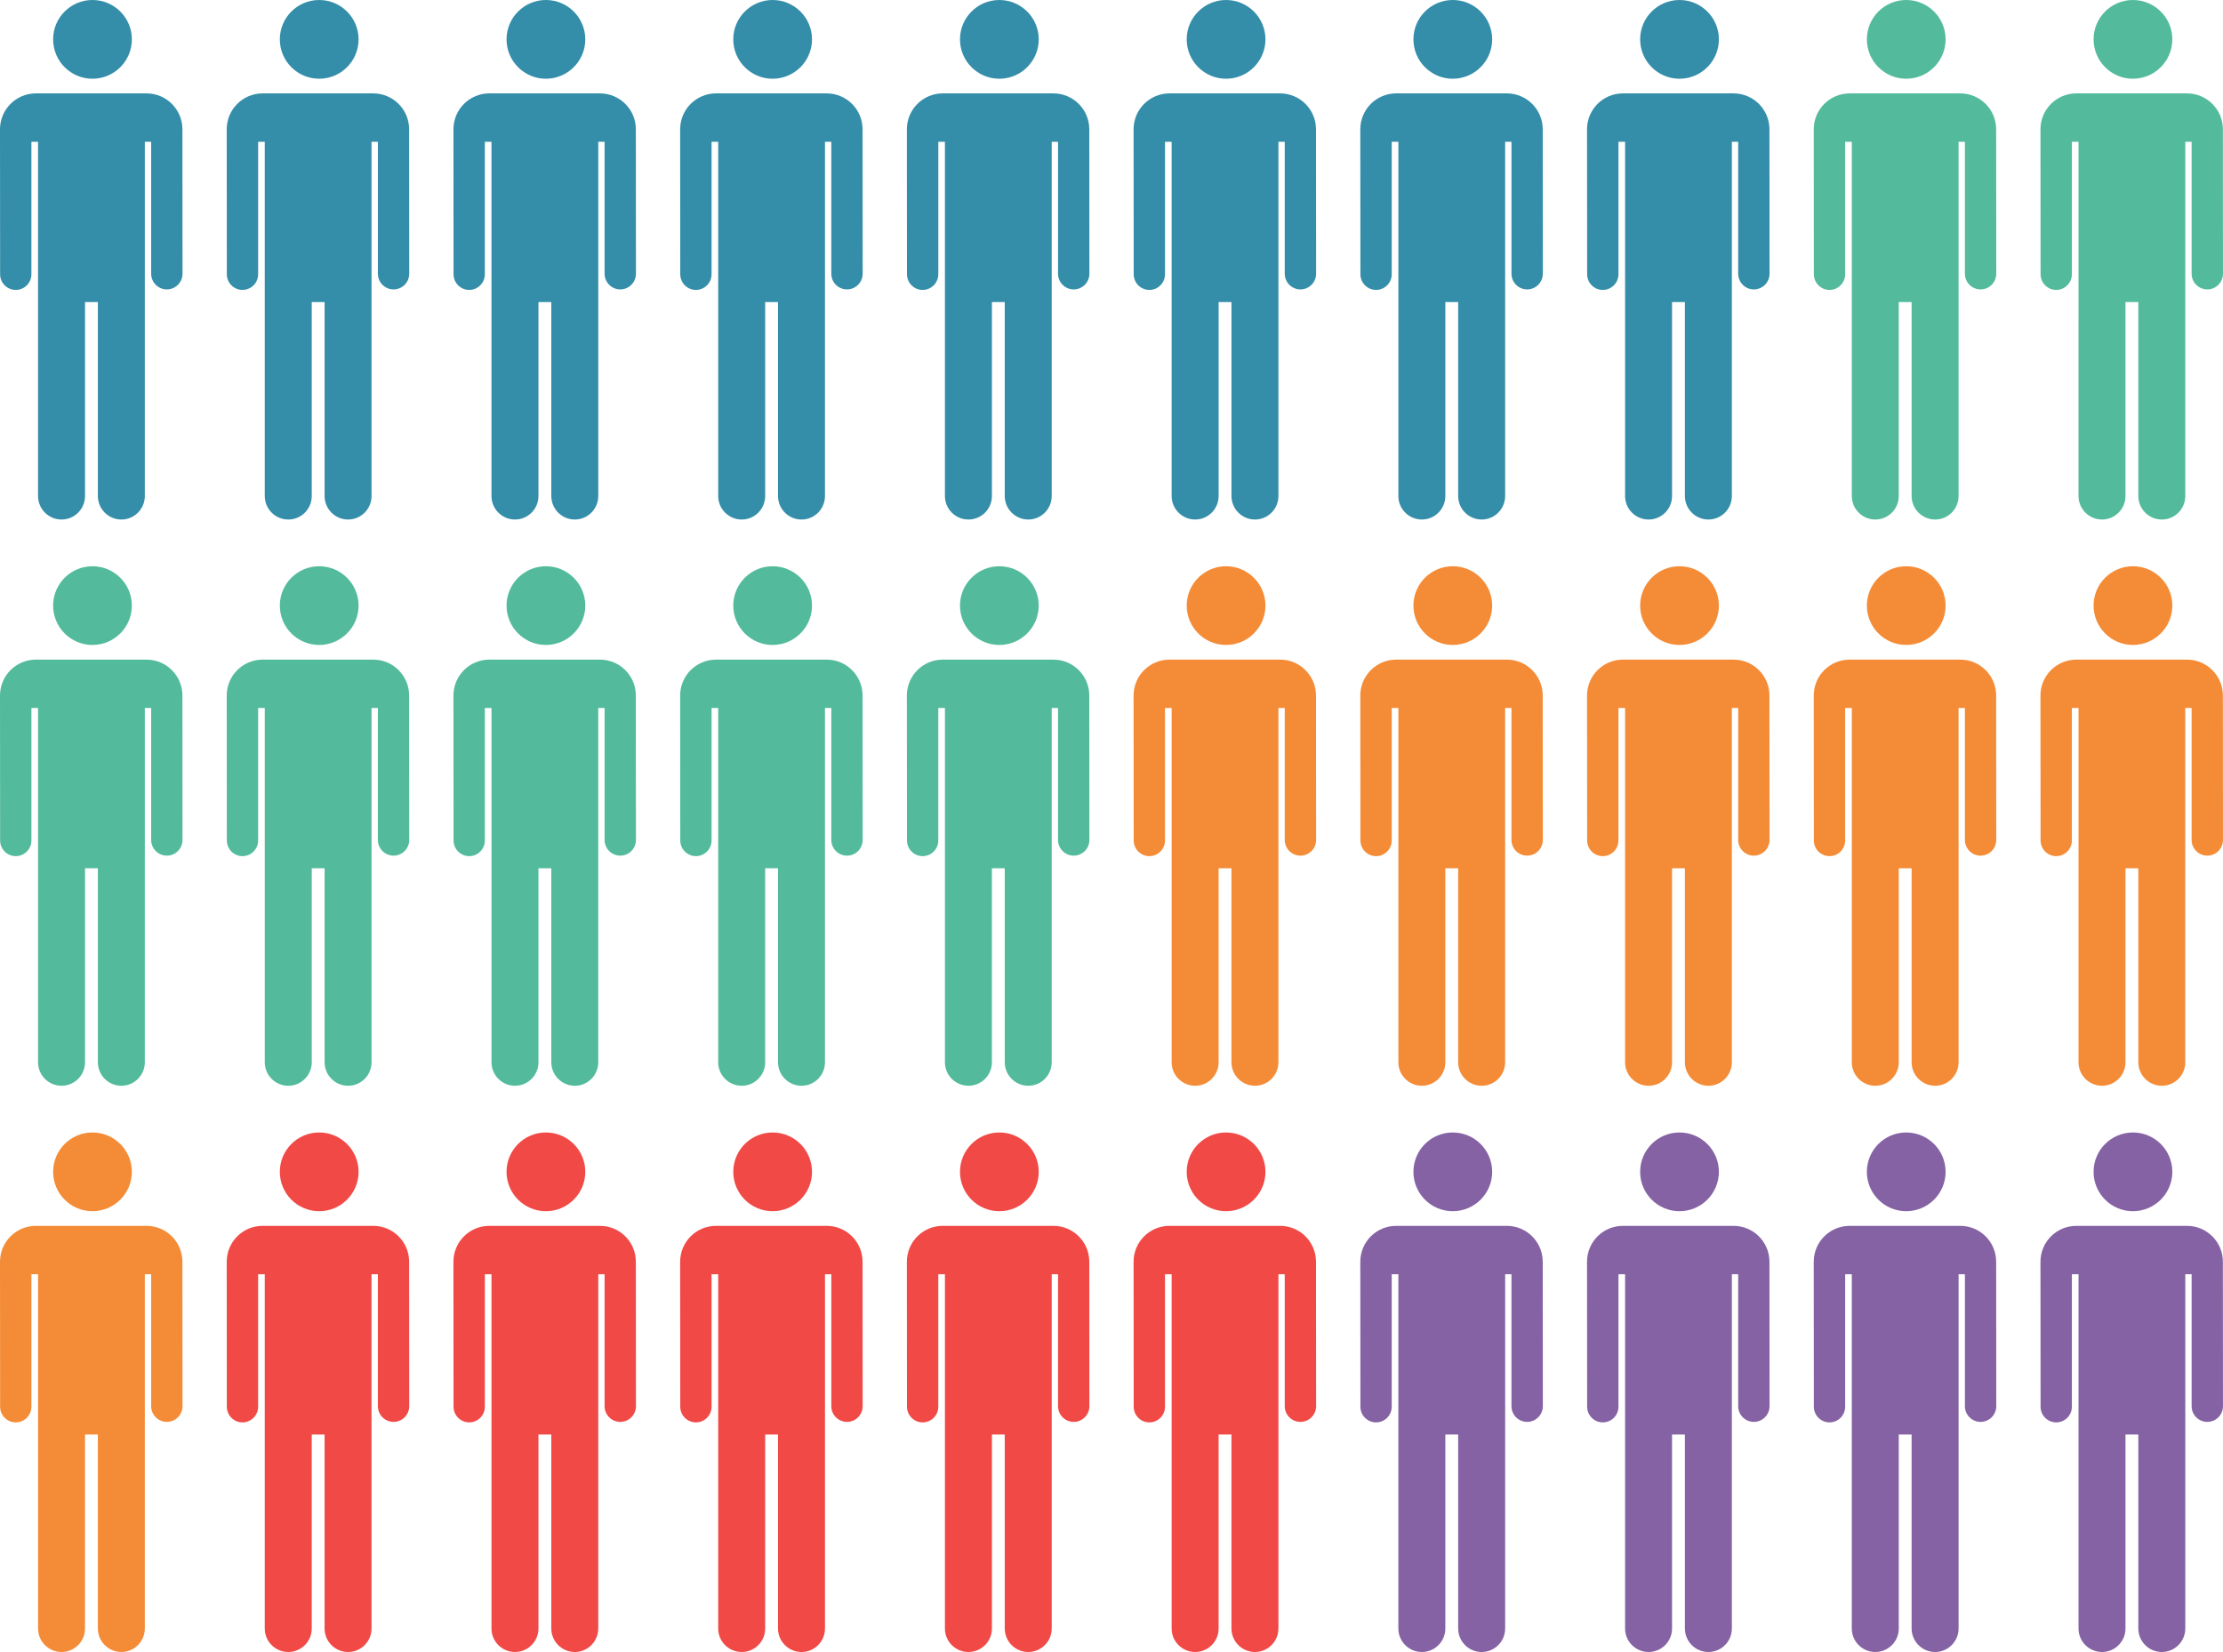 <?xml version="1.0" encoding="utf-8"?>
<!-- Generator: Adobe Illustrator 21.0.2, SVG Export Plug-In . SVG Version: 6.00 Build 0)  -->
<svg version="1.1" id="Capa_1" xmlns="http://www.w3.org/2000/svg" xmlns:xlink="http://www.w3.org/1999/xlink" x="0px" y="0px"
	 viewBox="0 0 354.929 263.782" style="enable-background:new 0 0 354.929 263.782;" xml:space="preserve">
<g>
	<g>
		<path style="fill:#348EA9;" d="M14.76,12.573c3.476,0,6.293-2.82,6.293-6.289C21.052,2.814,18.236,0,14.76,0
			C11.291,0,8.48,2.814,8.48,6.284C8.48,9.753,11.291,12.573,14.76,12.573z M29.125,20.645
			c0-3.169-2.568-5.734-5.733-5.734H5.729C2.568,14.911,0,17.476,0,20.645l0.018,23.142
			c0,1.384,1.117,2.505,2.498,2.505c1.381,0,2.5-1.122,2.5-2.505v-21.151h1.06V79.206
			c0,2.071,1.678,3.749,3.756,3.749c2.065,0,3.743-1.678,3.743-3.749V48.23h2.05v30.967
			c0,2.076,1.679,3.759,3.757,3.759c2.062,0,3.742-1.683,3.742-3.759V22.635h1.01v21.067
			c0,1.386,1.119,2.509,2.504,2.509c1.386,0,2.503-1.124,2.503-2.509L29.125,20.645z"/>
	</g>
	<g>
		<path style="fill:#348EA9;" d="M50.958,12.573c3.476,0,6.293-2.82,6.293-6.289C57.251,2.814,54.434,0,50.958,0
			c-3.469,0-6.28,2.814-6.28,6.284C44.678,9.753,47.489,12.573,50.958,12.573z M65.323,20.645
			c0-3.169-2.568-5.734-5.733-5.734H41.927c-3.161,0-5.729,2.565-5.729,5.734l0.018,23.142
			c0,1.384,1.118,2.505,2.499,2.505c1.381,0,2.499-1.122,2.499-2.505v-21.151h1.06V79.206
			c0,2.071,1.679,3.749,3.757,3.749c2.063,0,3.743-1.678,3.743-3.749V48.23h2.05v30.967
			c0,2.076,1.678,3.759,3.756,3.759c2.063,0,3.742-1.683,3.742-3.759V22.635h1.01v21.067
			c0,1.386,1.119,2.509,2.504,2.509c1.386,0,2.503-1.124,2.503-2.509L65.323,20.645z"/>
	</g>
	<g>
		<path style="fill:#348EA9;" d="M87.156,12.573c3.476,0,6.293-2.82,6.293-6.289C93.449,2.814,90.632,0,87.156,0
			c-3.469,0-6.28,2.814-6.28,6.284C80.876,9.753,83.688,12.573,87.156,12.573z M101.521,20.645
			c0-3.169-2.567-5.734-5.732-5.734H78.125c-3.161,0-5.729,2.565-5.729,5.734l0.018,23.142
			c0,1.384,1.117,2.505,2.499,2.505c1.381,0,2.499-1.122,2.499-2.505v-21.151h1.059V79.206
			c0,2.071,1.679,3.749,3.756,3.749c2.065,0,3.744-1.678,3.744-3.749V48.23h2.05v30.967
			c0,2.076,1.678,3.759,3.756,3.759c2.065,0,3.743-1.683,3.743-3.759V22.635h1.009v21.067
			c0,1.386,1.119,2.509,2.505,2.509c1.385,0,2.503-1.124,2.503-2.509L101.521,20.645z"/>
	</g>
	<g>
		<path style="fill:#348EA9;" d="M123.355,12.573c3.476,0,6.293-2.82,6.293-6.289c0-3.469-2.816-6.284-6.293-6.284
			c-3.469,0-6.28,2.814-6.28,6.284C117.075,9.753,119.886,12.573,123.355,12.573z M137.719,20.645
			c0-3.169-2.567-5.734-5.732-5.734h-17.664c-3.161,0-5.729,2.565-5.729,5.734l0.018,23.142
			c0,1.384,1.117,2.505,2.499,2.505c1.38,0,2.499-1.122,2.499-2.505v-21.151h1.059V79.206
			c0,2.071,1.679,3.749,3.756,3.749c2.065,0,3.744-1.678,3.744-3.749V48.23h2.05v30.967
			c0,2.076,1.679,3.759,3.757,3.759c2.065,0,3.743-1.683,3.743-3.759V22.635h1.009v21.067
			c0,1.386,1.119,2.509,2.504,2.509c1.385,0,2.503-1.124,2.503-2.509L137.719,20.645z"/>
	</g>
	<g>
		<path style="fill:#348EA9;" d="M159.553,12.573c3.476,0,6.293-2.82,6.293-6.289c0-3.469-2.817-6.284-6.293-6.284
			c-3.468,0-6.28,2.814-6.28,6.284C153.273,9.753,156.085,12.573,159.553,12.573z M173.918,20.645
			c0-3.169-2.567-5.734-5.732-5.734h-17.664c-3.162,0-5.729,2.565-5.729,5.734l0.018,23.142
			c0,1.384,1.119,2.505,2.5,2.505c1.381,0,2.5-1.122,2.5-2.505v-21.151h1.058V79.206
			c0,2.071,1.68,3.749,3.757,3.749c2.065,0,3.744-1.678,3.744-3.749V48.23h2.05v30.967
			c0,2.076,1.678,3.759,3.756,3.759c2.064,0,3.743-1.683,3.743-3.759V22.635h1.009v21.067
			c0,1.386,1.119,2.509,2.504,2.509c1.385,0,2.504-1.124,2.504-2.509L173.918,20.645z"/>
	</g>
	<g>
		<path style="fill:#348EA9;" d="M195.752,12.573c3.476,0,6.293-2.82,6.293-6.289c0-3.469-2.817-6.284-6.293-6.284
			c-3.468,0-6.28,2.814-6.28,6.284C189.471,9.753,192.284,12.573,195.752,12.573z M210.116,20.645
			c0-3.169-2.567-5.734-5.732-5.734h-17.665c-3.161,0-5.728,2.565-5.728,5.734l0.018,23.142
			c0,1.384,1.119,2.505,2.5,2.505c1.381,0,2.5-1.122,2.5-2.505v-21.151h1.058V79.206
			c0,2.071,1.68,3.749,3.759,3.749c2.062,0,3.742-1.678,3.742-3.749V48.23h2.049v30.967
			c0,2.076,1.679,3.759,3.756,3.759c2.065,0,3.744-1.683,3.744-3.759V22.635h1.009v21.067
			c0,1.386,1.119,2.509,2.503,2.509c1.386,0,2.505-1.124,2.505-2.509L210.116,20.645z"/>
	</g>
	<g>
		<path style="fill:#348EA9;" d="M231.95,12.573c3.476,0,6.293-2.82,6.293-6.289c0-3.469-2.816-6.284-6.293-6.284
			c-3.468,0-6.28,2.814-6.28,6.284C225.67,9.753,228.482,12.573,231.95,12.573z M246.315,20.645
			c0-3.169-2.569-5.734-5.733-5.734h-17.665c-3.161,0-5.728,2.565-5.728,5.734l0.018,23.142
			c0,1.384,1.12,2.505,2.5,2.505c1.38,0,2.5-1.122,2.5-2.505v-21.151h1.059V79.206
			c0,2.071,1.678,3.749,3.756,3.749c2.064,0,3.742-1.678,3.742-3.749V48.23h2.05v30.967
			c0,2.076,1.68,3.759,3.757,3.759c2.065,0,3.744-1.683,3.744-3.759V22.635h1.009v21.067
			c0,1.386,1.119,2.509,2.503,2.509c1.386,0,2.505-1.124,2.505-2.509L246.315,20.645z"/>
	</g>
	<g>
		<path style="fill:#348EA9;" d="M268.148,12.573c3.476,0,6.293-2.82,6.293-6.289c0-3.469-2.816-6.284-6.293-6.284
			c-3.468,0-6.279,2.814-6.279,6.284C261.869,9.753,264.68,12.573,268.148,12.573z M282.514,20.645
			c0-3.169-2.569-5.734-5.734-5.734h-17.664c-3.16,0-5.728,2.565-5.728,5.734l0.018,23.142
			c0,1.384,1.12,2.505,2.5,2.505c1.381,0,2.5-1.122,2.5-2.505v-21.151h1.059V79.206
			c0,2.071,1.679,3.749,3.756,3.749c2.064,0,3.742-1.678,3.742-3.749V48.23h2.05v30.967
			c0,2.076,1.679,3.759,3.756,3.759c2.065,0,3.744-1.683,3.744-3.759V22.635h1.009v21.067
			c0,1.386,1.12,2.509,2.503,2.509c1.386,0,2.505-1.124,2.505-2.509L282.514,20.645z"/>
	</g>
	<g>
		<path style="fill:#53BB9B;" d="M304.346,12.573c3.477,0,6.294-2.82,6.294-6.289c0-3.469-2.817-6.284-6.294-6.284
			c-3.467,0-6.278,2.814-6.278,6.284C298.067,9.753,300.879,12.573,304.346,12.573z M318.712,20.645
			c0-3.169-2.569-5.734-5.734-5.734h-17.664c-3.159,0-5.729,2.565-5.729,5.734l0.018,23.142
			c0,1.384,1.12,2.505,2.5,2.505c1.381,0,2.5-1.122,2.5-2.505v-21.151h1.059V79.206
			c0,2.071,1.68,3.749,3.757,3.749c2.063,0,3.742-1.678,3.742-3.749V48.23h2.05v30.967
			c0,2.076,1.679,3.759,3.756,3.759c2.065,0,3.744-1.683,3.744-3.759V22.635h1.009v21.067
			c0,1.386,1.12,2.509,2.503,2.509c1.385,0,2.505-1.124,2.505-2.509L318.712,20.645z"/>
	</g>
	<g>
		<path style="fill:#53BB9B;" d="M340.544,12.573c3.478,0,6.294-2.82,6.294-6.289c0-3.469-2.816-6.284-6.294-6.284
			c-3.467,0-6.278,2.814-6.278,6.284C334.266,9.753,337.077,12.573,340.544,12.573z M354.91,20.645
			c0-3.169-2.569-5.734-5.734-5.734h-17.664c-3.159,0-5.729,2.565-5.729,5.734l0.018,23.142
			c0,1.384,1.12,2.505,2.5,2.505c1.38,0,2.5-1.122,2.5-2.505v-21.151h1.059V79.206
			c0,2.071,1.679,3.749,3.756,3.749c2.064,0,3.742-1.678,3.742-3.749V48.23h2.05v30.967
			c0,2.076,1.68,3.759,3.757,3.759c2.065,0,3.743-1.683,3.743-3.759V22.635h1.01v21.067
			c0,1.386,1.12,2.509,2.503,2.509c1.386,0,2.505-1.124,2.505-2.509L354.91,20.645z"/>
	</g>
	<g>
		<path style="fill:#53BB9B;" d="M14.76,102.984c3.476,0,6.293-2.817,6.293-6.287c0-3.47-2.816-6.283-6.293-6.283
			c-3.469,0-6.28,2.813-6.28,6.283C8.48,100.167,11.291,102.984,14.76,102.984z M29.125,111.058
			c0-3.17-2.568-5.734-5.733-5.734H5.729C2.568,105.325,0,107.888,0,111.058L0.018,134.2
			c0,1.384,1.117,2.505,2.498,2.505c1.381,0,2.5-1.122,2.5-2.505v-21.151h1.06v56.57
			c0,2.072,1.678,3.75,3.756,3.75c2.065,0,3.743-1.679,3.743-3.75v-30.976h2.05v30.968
			c0,2.075,1.679,3.759,3.757,3.759c2.062,0,3.742-1.684,3.742-3.759V113.049h1.01v21.067
			c0,1.386,1.119,2.51,2.504,2.51c1.386,0,2.503-1.124,2.503-2.51L29.125,111.058z"/>
	</g>
	<g>
		<path style="fill:#53BB9B;" d="M50.958,102.984c3.476,0,6.293-2.817,6.293-6.287c0-3.47-2.817-6.283-6.293-6.283
			c-3.469,0-6.28,2.813-6.28,6.283C44.678,100.167,47.489,102.984,50.958,102.984z M65.323,111.058
			c0-3.17-2.568-5.734-5.733-5.734H41.927c-3.161,0-5.729,2.564-5.729,5.734L36.217,134.2
			c0,1.384,1.118,2.505,2.499,2.505c1.381,0,2.499-1.122,2.499-2.505v-21.151h1.06v56.57
			c0,2.072,1.679,3.75,3.757,3.75c2.063,0,3.743-1.679,3.743-3.75v-30.976h2.05v30.968
			c0,2.075,1.678,3.759,3.756,3.759c2.063,0,3.742-1.684,3.742-3.759V113.049h1.01v21.067
			c0,1.386,1.119,2.51,2.504,2.51c1.386,0,2.503-1.124,2.503-2.51L65.323,111.058z"/>
	</g>
	<g>
		<path style="fill:#53BB9B;" d="M87.156,102.984c3.476,0,6.293-2.817,6.293-6.287c0-3.47-2.817-6.283-6.293-6.283
			c-3.469,0-6.28,2.813-6.28,6.283C80.876,100.167,83.688,102.984,87.156,102.984z M101.521,111.058
			c0-3.17-2.567-5.734-5.732-5.734H78.125c-3.161,0-5.729,2.564-5.729,5.734L72.415,134.2
			c0,1.384,1.117,2.505,2.499,2.505c1.381,0,2.499-1.122,2.499-2.505v-21.151h1.059v56.57
			c0,2.072,1.679,3.75,3.756,3.75c2.065,0,3.744-1.679,3.744-3.75v-30.976h2.05v30.968
			c0,2.075,1.678,3.759,3.756,3.759c2.065,0,3.743-1.684,3.743-3.759V113.049h1.009v21.067
			c0,1.386,1.119,2.51,2.505,2.51c1.385,0,2.503-1.124,2.503-2.51L101.521,111.058z"/>
	</g>
	<g>
		<path style="fill:#53BB9B;" d="M123.355,102.984c3.476,0,6.293-2.817,6.293-6.287c0-3.47-2.816-6.283-6.293-6.283
			c-3.469,0-6.28,2.813-6.28,6.283C117.075,100.167,119.886,102.984,123.355,102.984z M137.719,111.058
			c0-3.17-2.567-5.734-5.732-5.734h-17.664c-3.161,0-5.729,2.564-5.729,5.734l0.018,23.142
			c0,1.384,1.117,2.505,2.499,2.505c1.38,0,2.499-1.122,2.499-2.505v-21.151h1.059v56.57
			c0,2.072,1.679,3.75,3.756,3.75c2.065,0,3.744-1.679,3.744-3.75v-30.976h2.05v30.968
			c0,2.075,1.679,3.759,3.757,3.759c2.065,0,3.743-1.684,3.743-3.759V113.049h1.009v21.067
			c0,1.386,1.119,2.51,2.504,2.51c1.385,0,2.503-1.124,2.503-2.51L137.719,111.058z"/>
	</g>
	<g>
		<path style="fill:#53BB9B;" d="M159.553,102.984c3.476,0,6.293-2.817,6.293-6.287c0-3.47-2.817-6.283-6.293-6.283
			c-3.468,0-6.28,2.813-6.28,6.283C153.273,100.167,156.085,102.984,159.553,102.984z M173.918,111.058
			c0-3.17-2.567-5.734-5.732-5.734h-17.664c-3.162,0-5.729,2.564-5.729,5.734l0.018,23.142
			c0,1.384,1.119,2.505,2.5,2.505c1.381,0,2.5-1.122,2.5-2.505v-21.151h1.058v56.57
			c0,2.072,1.68,3.75,3.757,3.75c2.065,0,3.744-1.679,3.744-3.75v-30.976h2.05v30.968
			c0,2.075,1.678,3.759,3.756,3.759c2.064,0,3.743-1.684,3.743-3.759V113.049h1.009v21.067
			c0,1.386,1.119,2.51,2.504,2.51c1.385,0,2.504-1.124,2.504-2.51L173.918,111.058z"/>
	</g>
	<g>
		<path style="fill:#F48C37;" d="M195.752,102.984c3.476,0,6.293-2.817,6.293-6.287c0-3.47-2.817-6.283-6.293-6.283
			c-3.468,0-6.28,2.813-6.28,6.283C189.471,100.167,192.284,102.984,195.752,102.984z M210.116,111.058
			c0-3.17-2.567-5.734-5.732-5.734h-17.665c-3.161,0-5.728,2.564-5.728,5.734l0.018,23.142
			c0,1.384,1.119,2.505,2.5,2.505c1.381,0,2.5-1.122,2.5-2.505v-21.151h1.058v56.57
			c0,2.072,1.68,3.75,3.759,3.75c2.062,0,3.742-1.679,3.742-3.75v-30.976h2.049v30.968
			c0,2.075,1.679,3.759,3.756,3.759c2.065,0,3.744-1.684,3.744-3.759V113.049h1.009v21.067
			c0,1.386,1.119,2.51,2.503,2.51c1.386,0,2.505-1.124,2.505-2.51L210.116,111.058z"/>
	</g>
	<g>
		<path style="fill:#F48C37;" d="M231.95,102.984c3.476,0,6.293-2.817,6.293-6.287c0-3.47-2.816-6.283-6.293-6.283
			c-3.468,0-6.28,2.813-6.28,6.283C225.67,100.167,228.482,102.984,231.95,102.984z M246.315,111.058
			c0-3.17-2.569-5.734-5.733-5.734h-17.665c-3.161,0-5.728,2.564-5.728,5.734l0.018,23.142
			c0,1.384,1.12,2.505,2.5,2.505c1.38,0,2.5-1.122,2.5-2.505v-21.151h1.059v56.57
			c0,2.072,1.678,3.75,3.756,3.75c2.064,0,3.742-1.679,3.742-3.75v-30.976h2.05v30.968
			c0,2.075,1.68,3.759,3.757,3.759c2.065,0,3.744-1.684,3.744-3.759V113.049h1.009v21.067
			c0,1.386,1.119,2.51,2.503,2.51c1.386,0,2.505-1.124,2.505-2.51L246.315,111.058z"/>
	</g>
	<g>
		<path style="fill:#F48C37;" d="M268.148,102.984c3.476,0,6.293-2.817,6.293-6.287c0-3.47-2.816-6.283-6.293-6.283
			c-3.468,0-6.279,2.813-6.279,6.283C261.869,100.167,264.68,102.984,268.148,102.984z M282.514,111.058
			c0-3.17-2.569-5.734-5.734-5.734h-17.664c-3.16,0-5.728,2.564-5.728,5.734l0.018,23.142
			c0,1.384,1.12,2.505,2.5,2.505c1.381,0,2.5-1.122,2.5-2.505v-21.151h1.059v56.57
			c0,2.072,1.679,3.75,3.756,3.75c2.064,0,3.742-1.679,3.742-3.75v-30.976h2.05v30.968
			c0,2.075,1.679,3.759,3.756,3.759c2.065,0,3.744-1.684,3.744-3.759V113.049h1.009v21.067
			c0,1.386,1.12,2.51,2.503,2.51c1.386,0,2.505-1.124,2.505-2.51L282.514,111.058z"/>
	</g>
	<g>
		<path style="fill:#F48C37;" d="M304.346,102.984c3.477,0,6.294-2.817,6.294-6.287c0-3.47-2.817-6.283-6.294-6.283
			c-3.467,0-6.278,2.813-6.278,6.283C298.067,100.167,300.879,102.984,304.346,102.984z M318.712,111.058
			c0-3.17-2.569-5.734-5.734-5.734h-17.664c-3.159,0-5.729,2.564-5.729,5.734l0.018,23.142
			c0,1.384,1.12,2.505,2.5,2.505c1.381,0,2.5-1.122,2.5-2.505v-21.151h1.059v56.57
			c0,2.072,1.68,3.75,3.757,3.75c2.063,0,3.742-1.679,3.742-3.75v-30.976h2.05v30.968
			c0,2.075,1.679,3.759,3.756,3.759c2.065,0,3.744-1.684,3.744-3.759V113.049h1.009v21.067
			c0,1.386,1.12,2.51,2.503,2.51c1.385,0,2.505-1.124,2.505-2.51L318.712,111.058z"/>
	</g>
	<g>
		<path style="fill:#F48C37;" d="M340.544,102.984c3.478,0,6.294-2.817,6.294-6.287c0-3.47-2.816-6.283-6.294-6.283
			c-3.467,0-6.278,2.813-6.278,6.283C334.266,100.167,337.077,102.984,340.544,102.984z M354.91,111.058
			c0-3.17-2.569-5.734-5.734-5.734h-17.664c-3.159,0-5.729,2.564-5.729,5.734l0.018,23.142
			c0,1.384,1.12,2.505,2.5,2.505c1.38,0,2.5-1.122,2.5-2.505v-21.151h1.059v56.57
			c0,2.072,1.679,3.75,3.756,3.75c2.064,0,3.742-1.679,3.742-3.75v-30.976h2.05v30.968
			c0,2.075,1.68,3.759,3.757,3.759c2.065,0,3.743-1.684,3.743-3.759V113.049h1.01v21.067
			c0,1.386,1.12,2.51,2.503,2.51c1.386,0,2.505-1.124,2.505-2.51L354.91,111.058z"/>
	</g>
	<g>
		<path style="fill:#F48C37;" d="M14.76,193.398c3.476,0,6.293-2.818,6.293-6.287c0-3.47-2.816-6.283-6.293-6.283
			c-3.469,0-6.28,2.813-6.28,6.283C8.48,190.581,11.291,193.398,14.76,193.398z M29.125,201.472
			c0-3.17-2.568-5.734-5.733-5.734H5.729C2.568,195.738,0,198.302,0,201.472l0.018,23.142
			c0,1.384,1.117,2.505,2.498,2.505c1.381,0,2.5-1.121,2.5-2.505v-21.151h1.06v56.57
			c0,2.072,1.678,3.749,3.756,3.749c2.065,0,3.743-1.677,3.743-3.749v-30.976h2.05v30.968
			c0,2.075,1.679,3.757,3.757,3.757c2.062,0,3.742-1.683,3.742-3.757v-56.562h1.01v21.067
			c0,1.386,1.119,2.508,2.504,2.508c1.386,0,2.503-1.123,2.503-2.508L29.125,201.472z"/>
	</g>
	<g>
		<path style="fill:#F04946;" d="M50.958,193.398c3.476,0,6.293-2.818,6.293-6.287c0-3.47-2.817-6.283-6.293-6.283
			c-3.469,0-6.28,2.813-6.28,6.283C44.678,190.581,47.489,193.398,50.958,193.398z M65.323,201.472
			c0-3.17-2.568-5.734-5.733-5.734H41.927c-3.161,0-5.729,2.564-5.729,5.734l0.018,23.142
			c0,1.384,1.118,2.505,2.499,2.505c1.381,0,2.499-1.121,2.499-2.505v-21.151h1.06v56.57
			c0,2.072,1.679,3.749,3.757,3.749c2.063,0,3.743-1.677,3.743-3.749v-30.976h2.05v30.968
			c0,2.075,1.678,3.757,3.756,3.757c2.063,0,3.742-1.683,3.742-3.757v-56.562h1.01v21.067
			c0,1.386,1.119,2.508,2.504,2.508c1.386,0,2.503-1.123,2.503-2.508L65.323,201.472z"/>
	</g>
	<g>
		<path style="fill:#F04946;" d="M87.156,193.398c3.476,0,6.293-2.818,6.293-6.287c0-3.47-2.817-6.283-6.293-6.283
			c-3.469,0-6.28,2.813-6.28,6.283C80.876,190.581,83.688,193.398,87.156,193.398z M101.521,201.472
			c0-3.17-2.567-5.734-5.732-5.734H78.125c-3.161,0-5.729,2.564-5.729,5.734l0.018,23.142
			c0,1.384,1.117,2.505,2.499,2.505c1.381,0,2.499-1.121,2.499-2.505v-21.151h1.059v56.57
			c0,2.072,1.679,3.749,3.756,3.749c2.065,0,3.744-1.677,3.744-3.749v-30.976h2.05v30.968
			c0,2.075,1.678,3.757,3.756,3.757c2.065,0,3.743-1.683,3.743-3.757v-56.562h1.009v21.067
			c0,1.386,1.119,2.508,2.505,2.508c1.385,0,2.503-1.123,2.503-2.508L101.521,201.472z"/>
	</g>
	<g>
		<path style="fill:#F04946;" d="M123.355,193.398c3.476,0,6.293-2.818,6.293-6.287c0-3.47-2.816-6.283-6.293-6.283
			c-3.469,0-6.28,2.813-6.28,6.283C117.075,190.581,119.886,193.398,123.355,193.398z M137.719,201.472
			c0-3.17-2.567-5.734-5.732-5.734h-17.664c-3.161,0-5.729,2.564-5.729,5.734l0.018,23.142
			c0,1.384,1.117,2.505,2.499,2.505c1.38,0,2.499-1.121,2.499-2.505v-21.151h1.059v56.57
			c0,2.072,1.679,3.749,3.756,3.749c2.065,0,3.744-1.677,3.744-3.749v-30.976h2.05v30.968
			c0,2.075,1.679,3.757,3.757,3.757c2.065,0,3.743-1.683,3.743-3.757v-56.562h1.009v21.067
			c0,1.386,1.119,2.508,2.504,2.508c1.385,0,2.503-1.123,2.503-2.508L137.719,201.472z"/>
	</g>
	<g>
		<path style="fill:#F04946;" d="M159.553,193.398c3.476,0,6.293-2.818,6.293-6.287c0-3.47-2.817-6.283-6.293-6.283
			c-3.468,0-6.28,2.813-6.28,6.283C153.273,190.581,156.085,193.398,159.553,193.398z M173.918,201.472
			c0-3.17-2.567-5.734-5.732-5.734h-17.664c-3.162,0-5.729,2.564-5.729,5.734l0.018,23.142
			c0,1.384,1.119,2.505,2.5,2.505c1.381,0,2.5-1.121,2.5-2.505v-21.151h1.058v56.57
			c0,2.072,1.68,3.749,3.757,3.749c2.065,0,3.744-1.677,3.744-3.749v-30.976h2.05v30.968
			c0,2.075,1.678,3.757,3.756,3.757c2.064,0,3.743-1.683,3.743-3.757v-56.562h1.009v21.067
			c0,1.386,1.119,2.508,2.504,2.508c1.385,0,2.504-1.123,2.504-2.508L173.918,201.472z"/>
	</g>
	<g>
		<path style="fill:#F04946;" d="M195.752,193.398c3.476,0,6.293-2.818,6.293-6.287c0-3.47-2.817-6.283-6.293-6.283
			c-3.468,0-6.28,2.813-6.28,6.283C189.471,190.581,192.284,193.398,195.752,193.398z M210.116,201.472
			c0-3.17-2.567-5.734-5.732-5.734h-17.665c-3.161,0-5.728,2.564-5.728,5.734l0.018,23.142
			c0,1.384,1.119,2.505,2.5,2.505c1.381,0,2.5-1.121,2.5-2.505v-21.151h1.058v56.57
			c0,2.072,1.68,3.749,3.759,3.749c2.062,0,3.742-1.677,3.742-3.749v-30.976h2.049v30.968
			c0,2.075,1.679,3.757,3.756,3.757c2.065,0,3.744-1.683,3.744-3.757v-56.562h1.009v21.067
			c0,1.386,1.119,2.508,2.503,2.508c1.386,0,2.505-1.123,2.505-2.508L210.116,201.472z"/>
	</g>
	<g>
		<path style="fill:#8562A3;" d="M231.95,193.398c3.476,0,6.293-2.818,6.293-6.287c0-3.47-2.816-6.283-6.293-6.283
			c-3.468,0-6.28,2.813-6.28,6.283C225.67,190.581,228.482,193.398,231.95,193.398z M246.315,201.472
			c0-3.17-2.569-5.734-5.733-5.734h-17.665c-3.161,0-5.728,2.564-5.728,5.734l0.018,23.142
			c0,1.384,1.12,2.505,2.5,2.505c1.38,0,2.5-1.121,2.5-2.505v-21.151h1.059v56.57
			c0,2.072,1.678,3.749,3.756,3.749c2.064,0,3.742-1.677,3.742-3.749v-30.976h2.05v30.968
			c0,2.075,1.68,3.757,3.757,3.757c2.065,0,3.744-1.683,3.744-3.757v-56.562h1.009v21.067
			c0,1.386,1.119,2.508,2.503,2.508c1.386,0,2.505-1.123,2.505-2.508L246.315,201.472z"/>
	</g>
	<g>
		<path style="fill:#8562A3;" d="M268.148,193.398c3.476,0,6.293-2.818,6.293-6.287c0-3.47-2.816-6.283-6.293-6.283
			c-3.468,0-6.279,2.813-6.279,6.283C261.869,190.581,264.68,193.398,268.148,193.398z M282.514,201.472
			c0-3.17-2.569-5.734-5.734-5.734h-17.664c-3.16,0-5.728,2.564-5.728,5.734l0.018,23.142
			c0,1.384,1.12,2.505,2.5,2.505c1.381,0,2.5-1.121,2.5-2.505v-21.151h1.059v56.57
			c0,2.072,1.679,3.749,3.756,3.749c2.064,0,3.742-1.677,3.742-3.749v-30.976h2.05v30.968
			c0,2.075,1.679,3.757,3.756,3.757c2.065,0,3.744-1.683,3.744-3.757v-56.562h1.009v21.067
			c0,1.386,1.12,2.508,2.503,2.508c1.386,0,2.505-1.123,2.505-2.508L282.514,201.472z"/>
	</g>
	<g>
		<path style="fill:#8562A3;" d="M304.346,193.398c3.477,0,6.294-2.818,6.294-6.287c0-3.47-2.817-6.283-6.294-6.283
			c-3.467,0-6.278,2.813-6.278,6.283C298.067,190.581,300.879,193.398,304.346,193.398z M318.712,201.472
			c0-3.17-2.569-5.734-5.734-5.734h-17.664c-3.159,0-5.729,2.564-5.729,5.734l0.018,23.142
			c0,1.384,1.12,2.505,2.5,2.505c1.381,0,2.5-1.121,2.5-2.505v-21.151h1.059v56.57
			c0,2.072,1.68,3.749,3.757,3.749c2.063,0,3.742-1.677,3.742-3.749v-30.976h2.05v30.968
			c0,2.075,1.679,3.757,3.756,3.757c2.065,0,3.744-1.683,3.744-3.757v-56.562h1.009v21.067
			c0,1.386,1.12,2.508,2.503,2.508c1.385,0,2.505-1.123,2.505-2.508L318.712,201.472z"/>
	</g>
	<g>
		<path style="fill:#8562A3;" d="M340.544,193.398c3.478,0,6.294-2.818,6.294-6.287c0-3.47-2.816-6.283-6.294-6.283
			c-3.467,0-6.278,2.813-6.278,6.283C334.266,190.581,337.077,193.398,340.544,193.398z M354.91,201.472
			c0-3.17-2.569-5.734-5.734-5.734h-17.664c-3.159,0-5.729,2.564-5.729,5.734l0.018,23.142
			c0,1.384,1.12,2.505,2.5,2.505c1.38,0,2.5-1.121,2.5-2.505v-21.151h1.059v56.57
			c0,2.072,1.679,3.749,3.756,3.749c2.064,0,3.742-1.677,3.742-3.749v-30.976h2.05v30.968
			c0,2.075,1.68,3.757,3.757,3.757c2.065,0,3.743-1.683,3.743-3.757v-56.562h1.01v21.067
			c0,1.386,1.12,2.508,2.503,2.508c1.386,0,2.505-1.123,2.505-2.508L354.91,201.472z"/>
	</g>
</g>
</svg>
